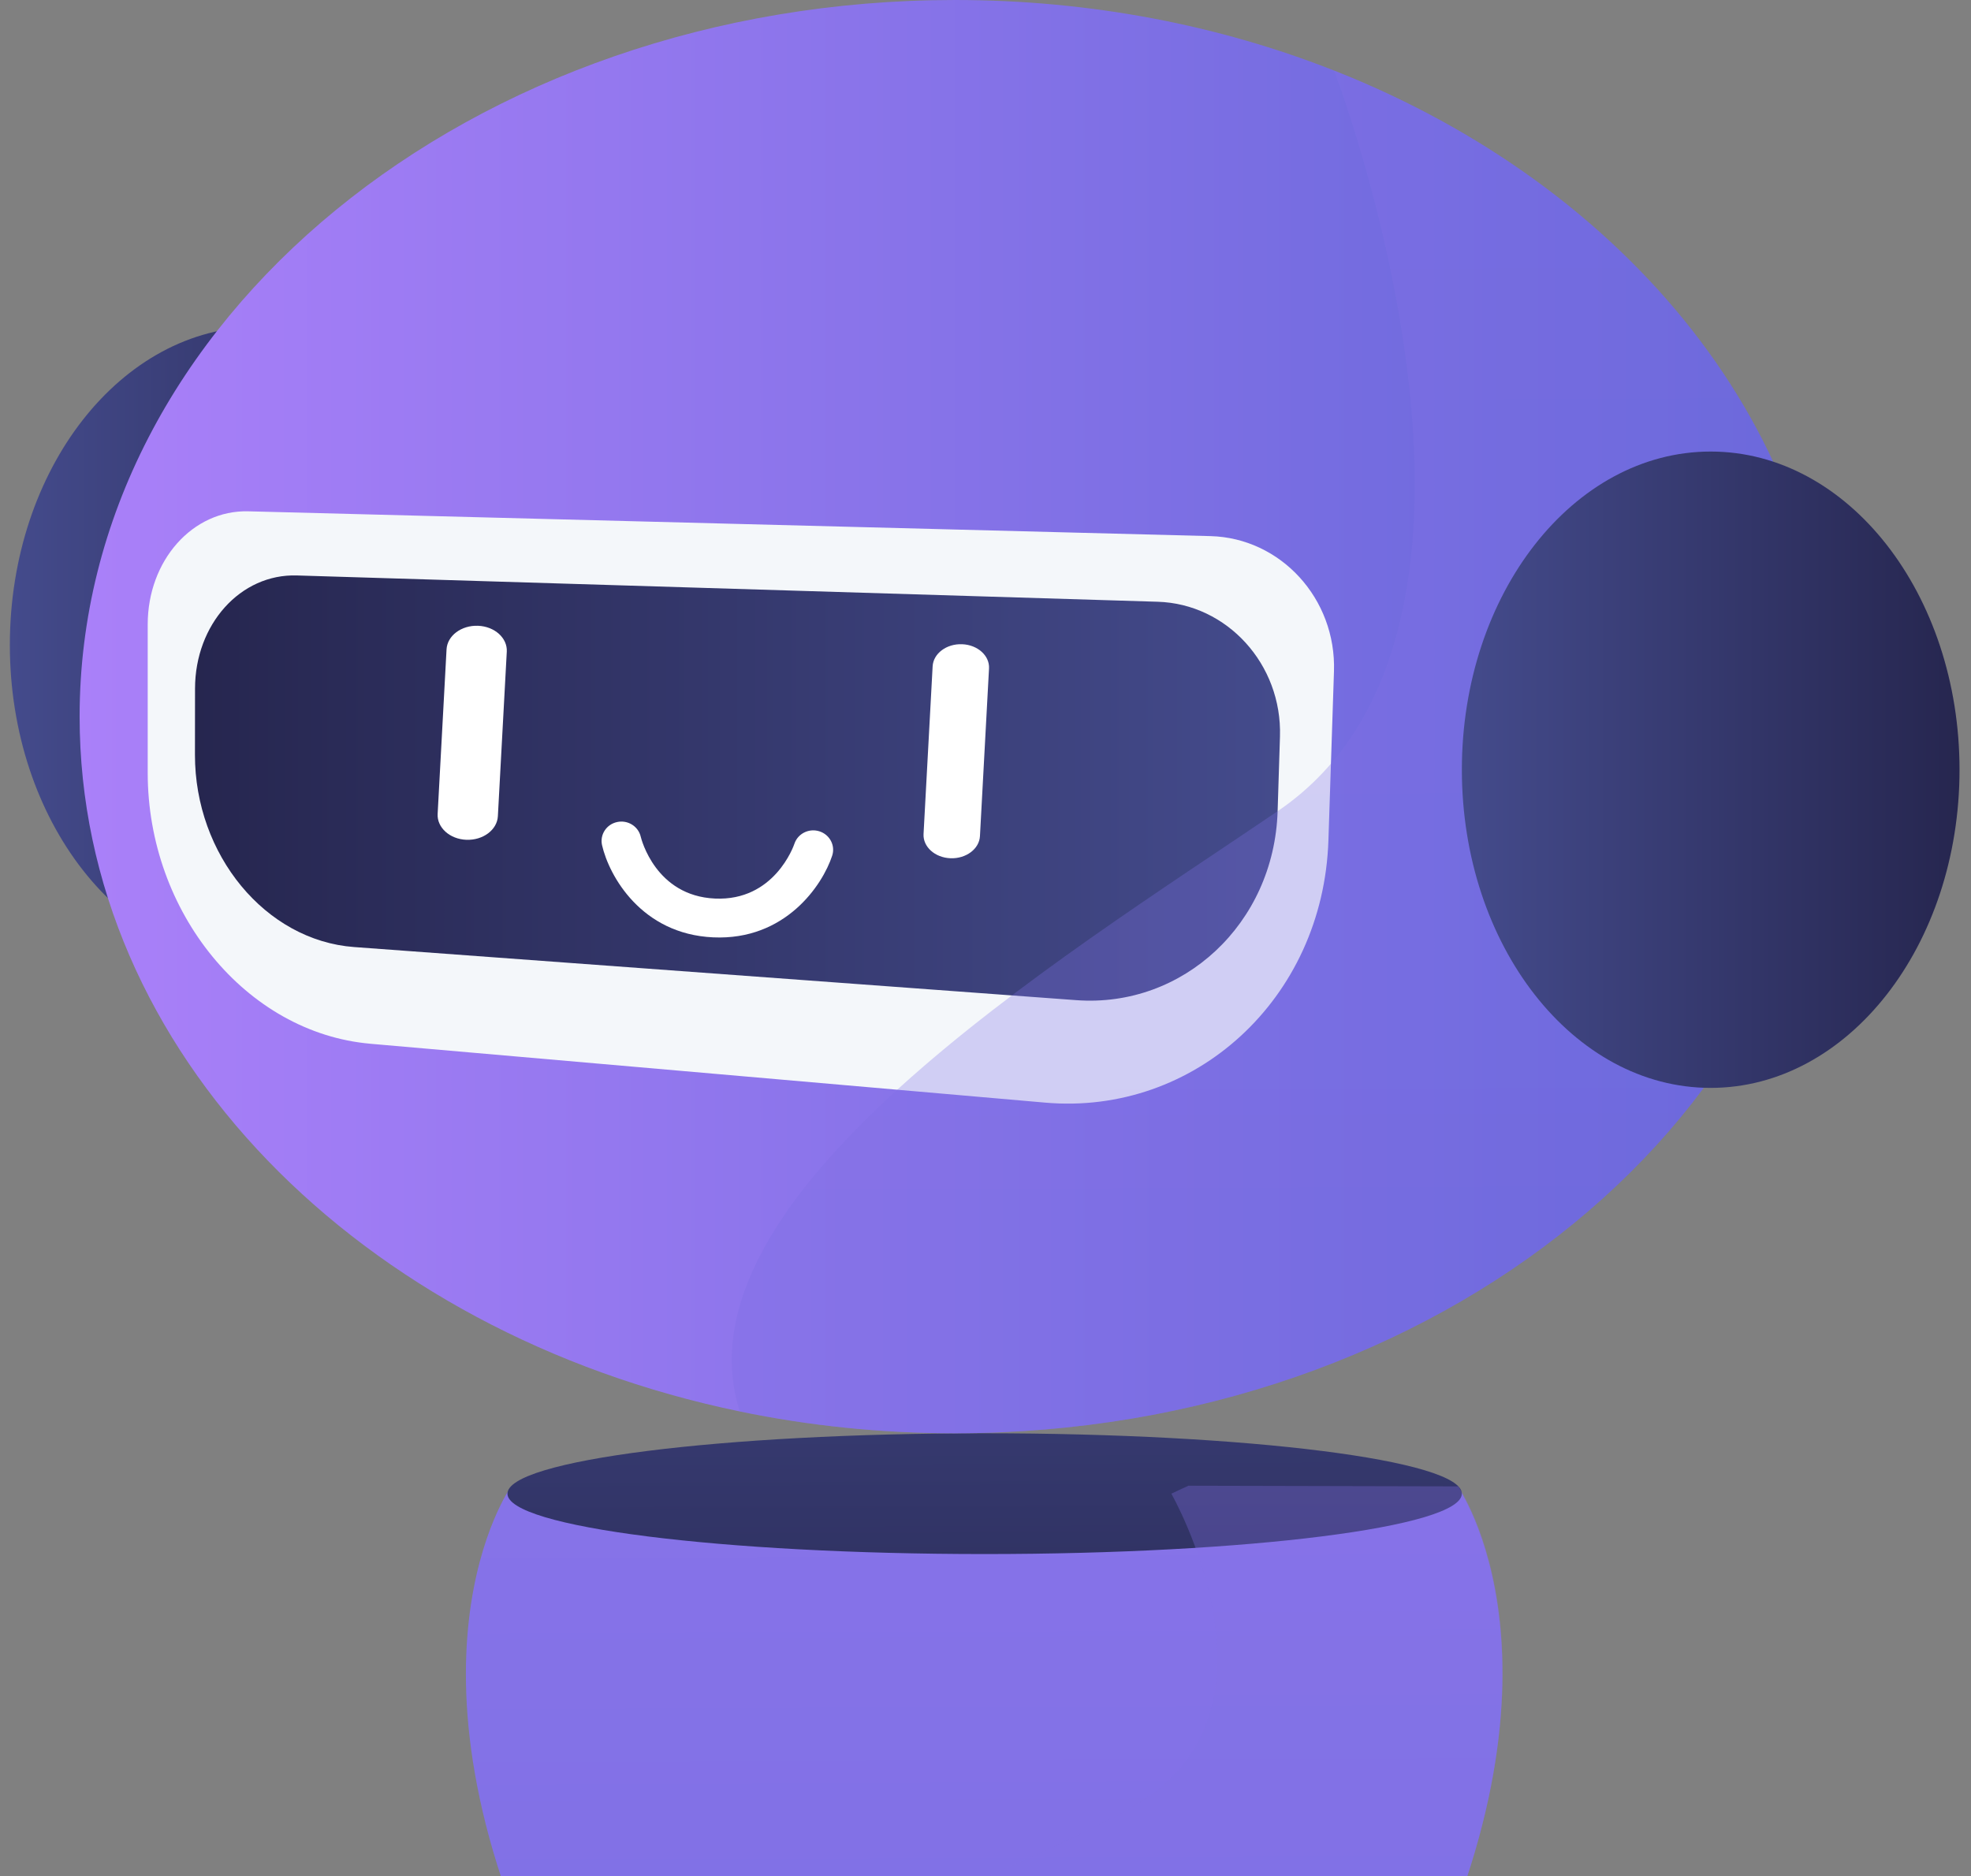 <svg width="125" height="119" viewBox="0 0 125 119" fill="none" xmlns="http://www.w3.org/2000/svg">
<rect x="0" y="0" width="125" height="119" fill="#808080" stroke="none"/>
<path d="M89.324 127.912C79.637 147.021 66.464 149.051 62.58 149.244V149.259C62.58 149.259 62.693 149.269 62.403 149.262C62.114 149.269 62.226 149.259 62.226 149.259V149.244C58.695 149.085 49.526 147.672 40.834 136.427C38.999 134.054 37.18 131.243 35.491 127.912C24.238 105.715 32.42 94.284 32.42 94.284L62.226 94.213V94.21L62.403 94.213L62.58 94.21V94.213L75.28 94.244L92.437 94.284C92.437 94.284 100.578 105.715 89.325 127.912H89.324Z" fill="url(#paint0_linear_15_1229)"/>
<path d="M62.446 98.578C79.16 98.578 92.709 96.863 92.709 94.748C92.709 92.632 79.16 90.917 62.446 90.917C45.732 90.917 32.183 92.632 32.183 94.748C32.183 96.863 45.732 98.578 62.446 98.578Z" fill="url(#paint1_linear_15_1229)"/>
<path style="mix-blend-mode:multiply" opacity="0.3" d="M89.325 127.912C79.639 147.021 66.465 149.051 62.581 149.244V149.259C62.581 149.259 62.694 149.269 62.404 149.262C62.115 149.269 62.227 149.259 62.227 149.259V149.244C58.697 149.085 49.527 147.672 40.835 136.427C40.884 126.073 64.921 119.036 72.431 114.236C81.931 108.165 74.287 94.748 74.287 94.748C74.655 94.573 75.012 94.405 75.371 94.244L92.482 94.284C92.482 94.284 100.579 105.715 89.325 127.912Z" fill="url(#paint2_linear_15_1229)"/>
<path d="M16.405 61.094C25.121 61.094 32.186 52.058 32.186 40.912C32.186 29.766 25.121 20.73 16.405 20.73C7.69 20.73 0.625 29.766 0.625 40.912C0.625 52.058 7.69 61.094 16.405 61.094Z" fill="url(#paint3_linear_15_1229)"/>
<path d="M116.067 45.458C116.067 70.566 91.214 90.916 60.558 90.916C55.849 90.916 51.28 90.437 46.913 89.531C22.854 84.553 5.049 66.709 5.049 45.458C5.049 20.354 29.902 0 60.558 0C69.171 0 77.326 1.606 84.602 4.473C103.219 11.811 116.067 27.408 116.067 45.458Z" fill="url(#paint4_linear_15_1229)"/>
<path d="M23.492 66.209L66.292 69.943C75.753 70.768 83.915 63.371 84.247 53.315L84.6 42.587C84.752 37.971 81.217 34.122 76.763 34.007L15.75 32.434C12.207 32.343 9.368 35.562 9.368 39.609V49.027C9.368 57.863 15.6 65.52 23.493 66.208L23.492 66.209Z" fill="#F4F7FA"/>
<path d="M22.463 60.074L68.26 63.443C75.023 63.94 80.802 58.597 81.026 51.458L81.175 46.719C81.318 42.141 77.822 38.305 73.422 38.171L18.827 36.503C15.247 36.393 12.376 39.608 12.369 43.671L12.364 47.876C12.356 54.217 16.83 59.66 22.462 60.074H22.463Z" fill="url(#paint5_linear_15_1229)"/>
<path style="mix-blend-mode:multiply" opacity="0.3" d="M116.069 45.458C116.069 70.565 91.215 90.916 60.559 90.916C55.85 90.916 51.281 90.436 46.914 89.531C42.596 75.911 66.995 60.974 81.027 51.457C98.218 39.799 84.603 4.474 84.603 4.474C103.22 11.812 116.069 27.409 116.069 45.459V45.458Z" fill="url(#paint6_linear_15_1229)"/>
<path d="M108.491 69.008C117.207 69.008 124.272 59.972 124.272 48.825C124.272 37.679 117.207 28.643 108.491 28.643C99.776 28.643 92.711 37.679 92.711 48.825C92.711 59.972 99.776 69.008 108.491 69.008Z" fill="url(#paint7_linear_15_1229)"/>
<path d="M29.58 53.271C28.525 53.231 27.708 52.495 27.755 51.629L28.32 41.191C28.367 40.325 29.26 39.655 30.315 39.695C31.369 39.735 32.187 40.471 32.14 41.337L31.575 51.774C31.528 52.64 30.634 53.31 29.58 53.27L29.58 53.271Z" fill="white"/>
<path d="M60.279 54.441C59.292 54.403 58.527 53.714 58.571 52.903L59.147 42.266C59.191 41.455 60.027 40.827 61.014 40.865C62.002 40.902 62.767 41.591 62.723 42.402L62.148 53.039C62.104 53.851 61.267 54.478 60.279 54.441Z" fill="white"/>
<path d="M45.228 59.459C40.664 59.251 38.623 55.545 38.182 53.614C38.031 52.949 38.456 52.291 39.135 52.145C39.813 51.996 40.486 52.416 40.637 53.081C40.673 53.228 41.579 56.827 45.342 56.998C49.105 57.169 50.333 53.667 50.383 53.517C50.599 52.875 51.308 52.522 51.967 52.733C52.625 52.944 52.988 53.632 52.777 54.277C52.162 56.16 49.794 59.666 45.23 59.459L45.228 59.459Z" fill="white"/>
<defs>
<linearGradient id="paint0_linear_15_1229" x1="61.636" y1="-75.846" x2="63.128" y2="273.261" gradientUnits="userSpaceOnUse">
<stop stop-color="#AA80F9"/>
<stop offset="1" stop-color="#6165D7"/>
</linearGradient>
<linearGradient id="paint1_linear_15_1229" x1="62.328" y1="67.265" x2="62.535" y2="115.83" gradientUnits="userSpaceOnUse">
<stop stop-color="#444B8C"/>
<stop offset="1" stop-color="#26264F"/>
</linearGradient>
<linearGradient id="paint2_linear_15_1229" x1="67.227" y1="-75.285" x2="68.714" y2="272.915" gradientUnits="userSpaceOnUse">
<stop stop-color="#AA80F9"/>
<stop offset="1" stop-color="#6165D7"/>
</linearGradient>
<linearGradient id="paint3_linear_15_1229" x1="0.624" y1="40.912" x2="32.186" y2="40.912" gradientUnits="userSpaceOnUse">
<stop stop-color="#444B8C"/>
<stop offset="1" stop-color="#26264F"/>
</linearGradient>
<linearGradient id="paint4_linear_15_1229" x1="5.049" y1="45.458" x2="116.067" y2="45.458" gradientUnits="userSpaceOnUse">
<stop stop-color="#AA80F9"/>
<stop offset="1" stop-color="#6165D7"/>
</linearGradient>
<linearGradient id="paint5_linear_15_1229" x1="81.18" y1="49.987" x2="12.365" y2="49.987" gradientUnits="userSpaceOnUse">
<stop stop-color="#444B8C"/>
<stop offset="1" stop-color="#26264F"/>
</linearGradient>
<linearGradient id="paint6_linear_15_1229" x1="79.837" y1="-261.858" x2="82.174" y2="285.095" gradientUnits="userSpaceOnUse">
<stop stop-color="#AA80F9"/>
<stop offset="1" stop-color="#6165D7"/>
</linearGradient>
<linearGradient id="paint7_linear_15_1229" x1="92.711" y1="48.825" x2="124.272" y2="48.825" gradientUnits="userSpaceOnUse">
<stop stop-color="#444B8C"/>
<stop offset="1" stop-color="#26264F"/>
</linearGradient>
</defs>
</svg>
